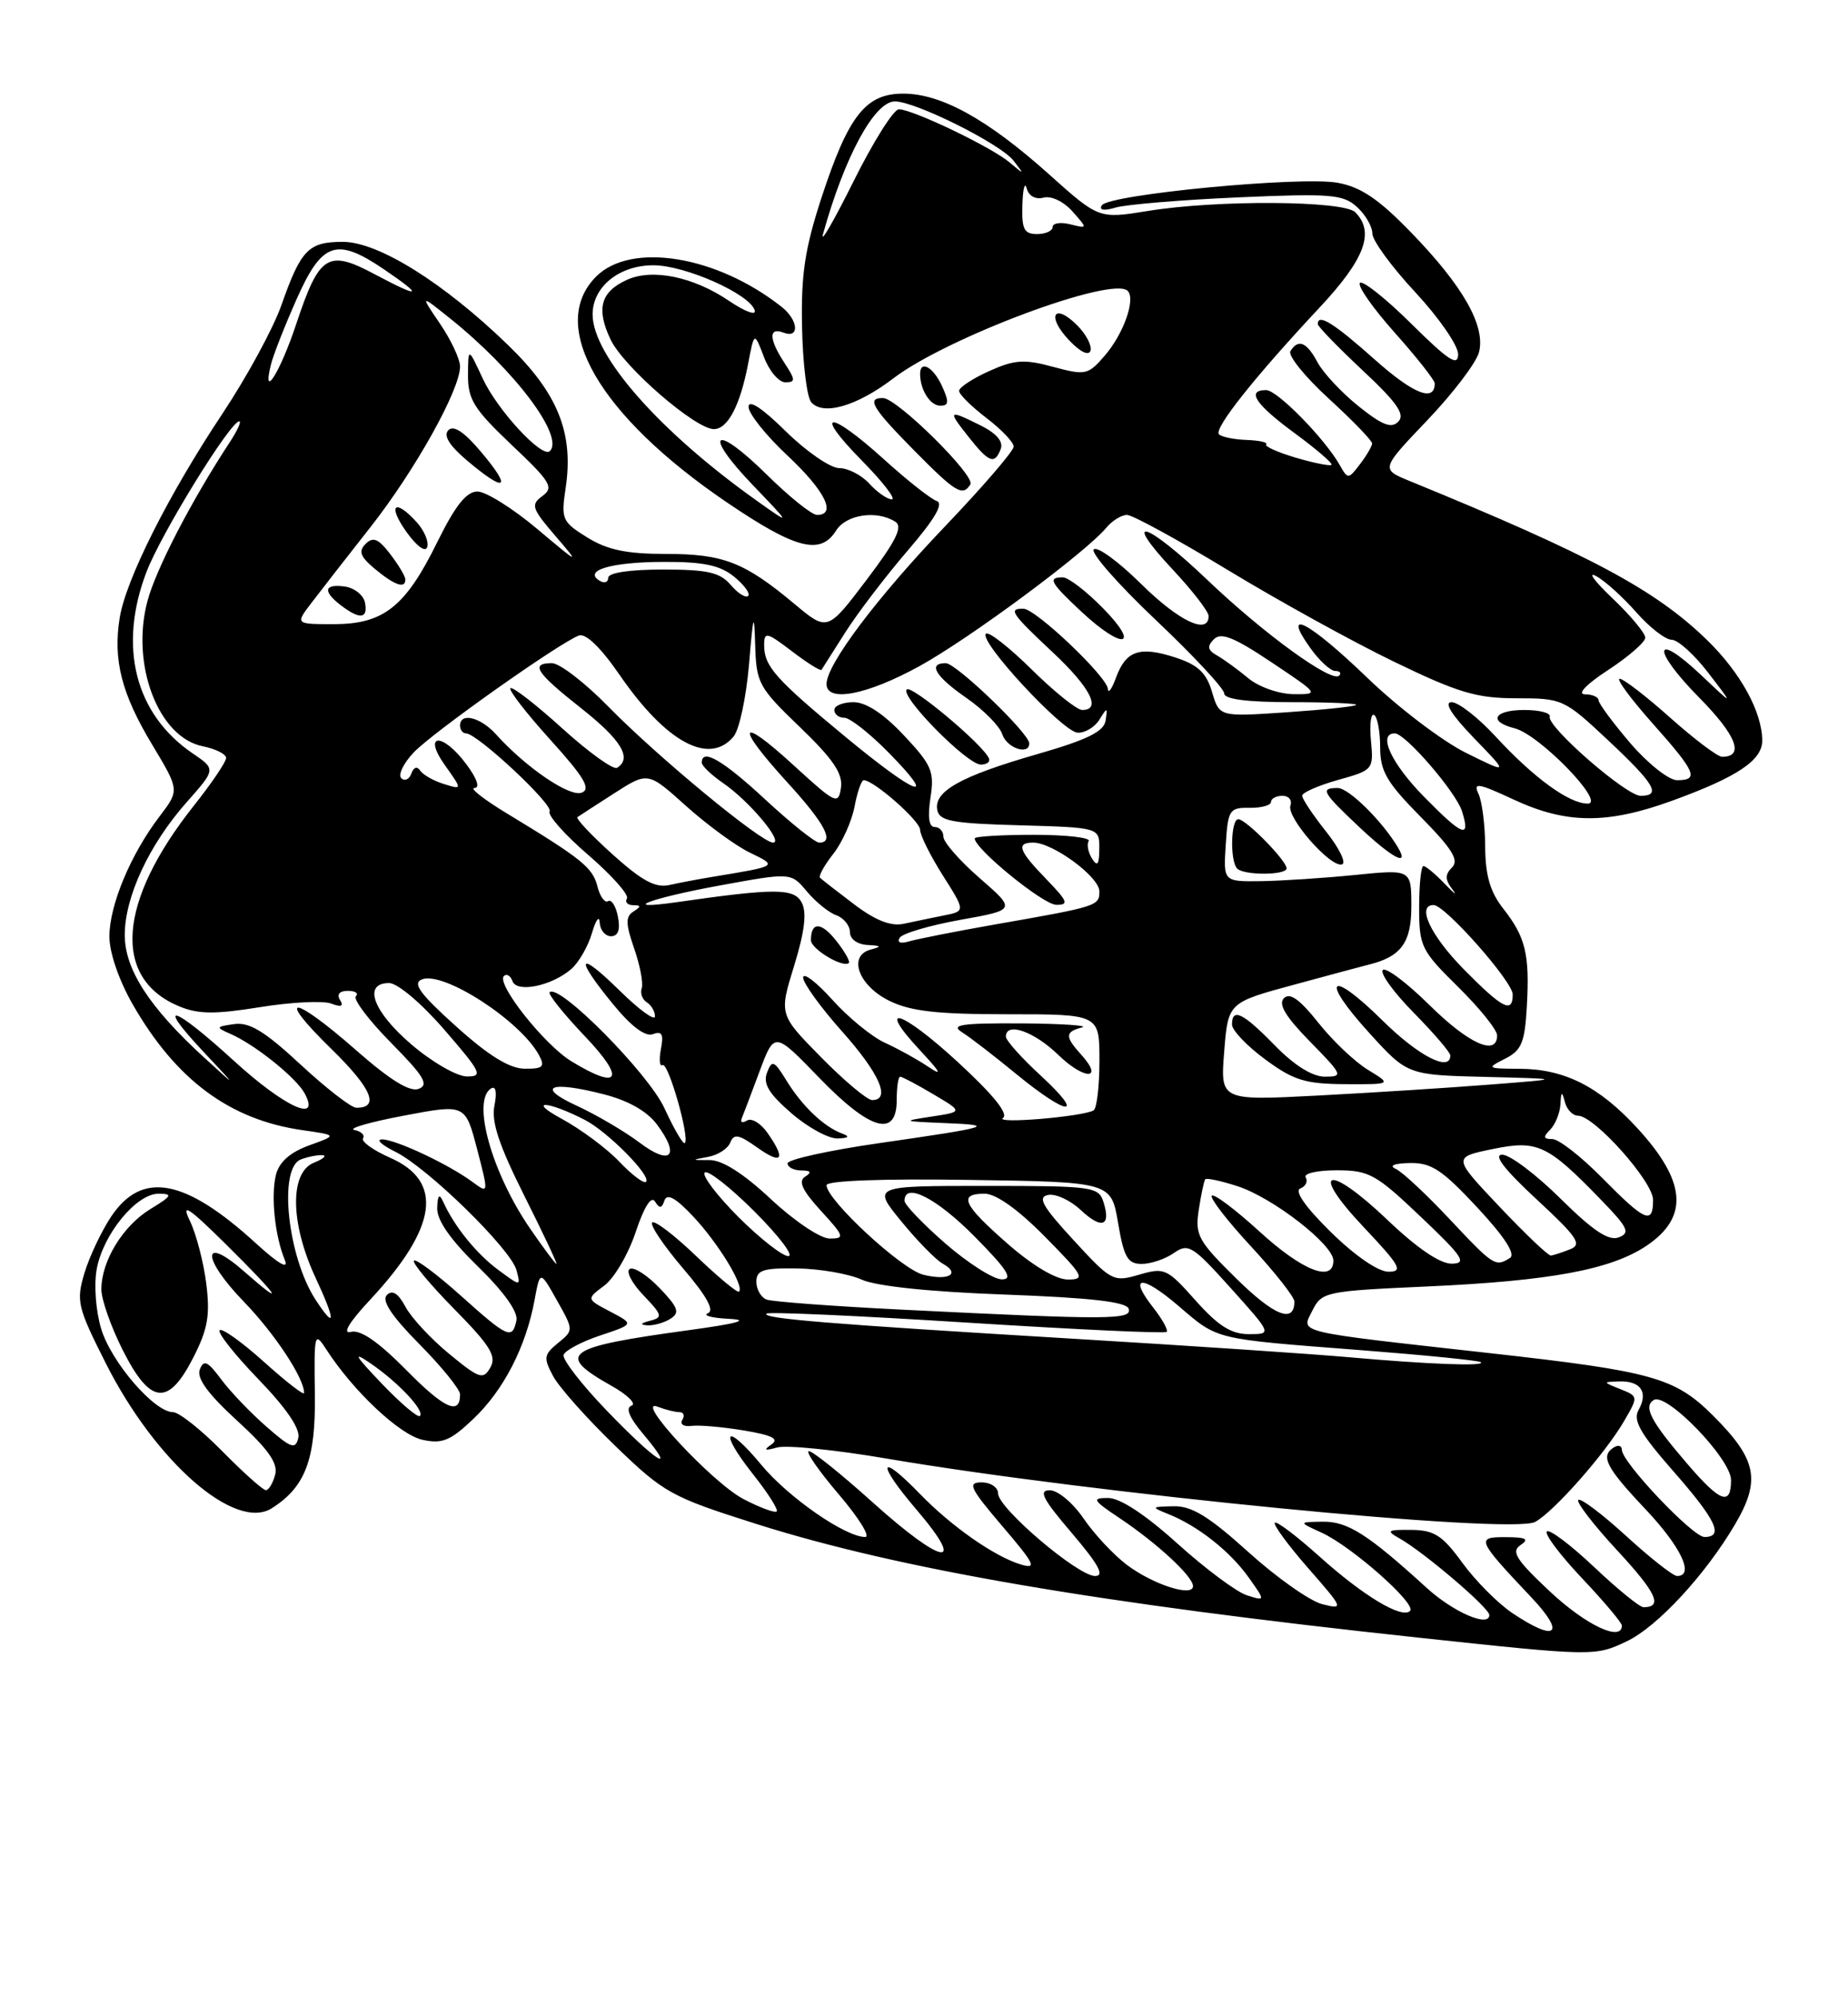 <?xml version="1.0" encoding="UTF-8" standalone="no"?>
<!DOCTYPE svg PUBLIC "-//W3C//DTD SVG 1.1//EN" "http://www.w3.org/Graphics/SVG/1.1/DTD/svg11.dtd" >
<svg xmlns="http://www.w3.org/2000/svg" xmlns:xlink="http://www.w3.org/1999/xlink" version="1.1" viewBox="0 0 237 256">
 <g >
 <path fill="currentColor"
d=" M 208.63 210.37 C 212.56 208.50 218.73 201.83 222.55 195.32 C 225.85 189.69 225.30 187.03 219.68 181.43 C 214.81 176.57 211.93 175.76 191.10 173.44 C 165.71 170.61 166.86 170.88 168.30 168.00 C 169.52 165.57 169.93 165.48 183.03 164.89 C 198.83 164.18 206.62 162.73 211.18 159.66 C 216.64 155.98 216.26 151.40 209.93 144.54 C 205.04 139.23 200.59 137.00 194.85 136.99 C 190.69 136.97 190.61 136.91 193.00 135.71 C 195.13 134.64 195.55 133.65 195.81 129.03 C 196.19 122.31 195.66 120.11 192.77 116.44 C 191.11 114.32 190.49 112.21 190.47 108.52 C 190.46 105.76 190.07 102.71 189.61 101.75 C 188.90 100.25 189.56 100.36 194.14 102.49 C 200.87 105.62 206.10 105.66 214.42 102.64 C 222.77 99.61 226.00 97.46 226.00 94.94 C 226.00 91.27 223.22 86.21 218.91 82.02 C 212.25 75.56 203.93 71.12 180.78 61.65 C 177.07 60.13 177.07 60.13 183.07 53.84 C 186.37 50.38 189.35 46.46 189.68 45.13 C 190.53 41.77 187.63 36.66 181.00 29.83 C 176.84 25.53 174.55 23.98 171.57 23.43 C 166.85 22.56 142.17 24.92 141.30 26.32 C 140.92 26.94 141.59 27.05 143.09 26.60 C 144.42 26.21 151.47 25.62 158.76 25.30 C 170.63 24.78 172.24 24.91 174.01 26.51 C 175.11 27.50 176.00 29.04 176.00 29.93 C 176.00 30.82 178.47 34.20 181.50 37.45 C 184.53 40.71 187.00 44.28 187.00 45.40 C 187.00 47.02 185.77 46.22 181.03 41.53 C 177.74 38.27 174.76 35.91 174.41 36.26 C 174.05 36.62 176.06 39.49 178.88 42.65 C 181.70 45.81 184.00 48.73 184.00 49.14 C 184.00 51.59 181.26 50.50 176.29 46.07 C 171.06 41.41 169.00 40.13 169.00 41.54 C 169.00 41.84 171.59 44.51 174.75 47.47 C 179.16 51.59 180.23 53.12 179.33 54.04 C 178.44 54.96 177.27 54.50 174.22 52.06 C 172.05 50.32 169.69 47.79 168.97 46.44 C 167.57 43.83 166.50 43.39 165.49 45.01 C 165.15 45.57 167.37 48.31 170.43 51.11 C 173.49 53.91 175.99 56.49 175.97 56.85 C 175.95 57.21 175.25 58.40 174.41 59.50 C 172.92 61.45 172.86 61.45 171.82 59.61 C 169.89 56.21 163.80 50.00 162.38 50.00 C 159.79 50.00 161.00 51.83 166.05 55.53 C 168.82 57.57 170.94 59.39 170.76 59.58 C 170.57 59.76 168.51 59.35 166.17 58.66 C 163.84 57.97 162.13 57.20 162.38 56.95 C 162.62 56.70 161.50 56.45 159.89 56.39 C 158.27 56.33 156.67 56.01 156.33 55.67 C 155.63 54.96 160.87 48.35 169.25 39.40 C 175.05 33.20 176.34 29.74 173.80 27.20 C 172.30 25.70 156.04 25.60 147.21 27.04 C 140.92 28.06 140.92 28.06 134.51 22.32 C 126.64 15.28 120.70 12.00 115.84 12.00 C 111.01 12.00 108.81 14.80 105.34 25.38 C 103.22 31.88 102.72 35.18 102.86 41.92 C 102.95 46.55 103.48 50.87 104.02 51.53 C 105.52 53.33 109.89 52.07 114.59 48.48 C 121.44 43.26 142.67 35.34 144.62 37.28 C 145.67 38.33 144.11 42.76 141.71 45.55 C 139.54 48.07 139.23 48.14 135.06 47.02 C 131.34 46.01 130.11 46.10 126.84 47.57 C 124.73 48.52 123.00 49.66 123.00 50.10 C 123.00 50.54 124.58 52.10 126.50 53.57 C 128.43 55.04 130.00 56.69 130.00 57.24 C 130.00 57.80 126.05 62.38 121.23 67.43 C 112.44 76.62 106.00 85.18 106.00 87.67 C 106.00 90.08 111.19 89.08 117.92 85.38 C 124.36 81.84 139.24 70.82 141.90 67.62 C 142.64 66.73 143.83 66.00 144.53 66.00 C 145.24 66.00 151.08 69.19 157.51 73.09 C 163.94 76.99 173.53 82.28 178.83 84.84 C 187.02 88.80 189.37 89.50 194.48 89.50 C 200.37 89.50 200.60 89.60 206.25 94.90 C 212.23 100.51 213.10 102.00 210.40 102.00 C 208.55 102.00 198.37 93.14 198.75 91.85 C 198.89 91.38 197.42 91.00 195.50 91.00 C 191.58 91.00 190.79 92.48 194.25 93.35 C 197.43 94.15 206.02 103.00 203.61 103.00 C 201.22 103.00 196.67 99.68 191.75 94.34 C 189.55 91.96 187.03 90.00 186.16 90.00 C 185.14 90.00 186.15 91.62 189.04 94.61 C 193.50 99.21 193.50 99.21 188.00 96.49 C 184.97 94.99 179.29 90.67 175.36 86.88 C 167.89 79.69 164.29 77.79 168.00 83.00 C 169.17 84.65 170.63 86.00 171.23 86.00 C 171.84 86.00 172.06 86.27 171.74 86.60 C 170.78 87.55 162.07 81.23 154.85 74.34 C 146.98 66.84 143.70 65.83 150.36 72.96 C 152.91 75.68 155.00 78.38 155.00 78.96 C 155.00 81.44 151.17 79.62 146.31 74.81 C 143.41 71.95 140.70 69.98 140.27 70.42 C 139.85 70.86 143.44 74.94 148.25 79.49 C 153.06 84.04 157.00 88.27 157.00 88.88 C 157.00 89.62 159.95 90.00 165.67 90.00 C 170.43 90.00 174.15 90.16 173.92 90.36 C 173.69 90.56 169.65 90.98 164.94 91.30 C 156.38 91.88 156.38 91.88 155.44 88.69 C 154.71 86.23 153.64 85.22 150.76 84.28 C 146.17 82.78 144.40 83.38 143.13 86.84 C 142.60 88.30 142.12 88.96 142.08 88.30 C 141.97 86.72 132.85 78.05 131.25 78.02 C 129.26 77.99 129.70 78.64 135.00 83.60 C 139.83 88.12 141.31 91.00 138.78 91.00 C 138.11 91.00 135.20 88.66 132.31 85.81 C 129.41 82.95 126.78 80.89 126.44 81.23 C 125.49 82.17 136.29 93.81 138.20 93.91 C 139.14 93.96 140.39 93.21 140.99 92.25 C 142.00 90.62 142.05 90.62 141.79 92.36 C 141.57 93.77 139.43 94.82 133.00 96.67 C 123.22 99.48 119.74 101.42 120.20 103.81 C 120.47 105.24 122.09 105.54 130.76 105.78 C 141.00 106.07 141.00 106.07 140.98 108.78 C 140.97 110.82 140.74 111.14 140.05 110.05 C 139.55 109.25 139.35 108.24 139.62 107.80 C 139.90 107.36 136.72 107.00 132.56 107.00 C 128.40 107.00 125.00 107.21 125.00 107.46 C 125.00 108.80 133.78 115.95 135.45 115.97 C 137.12 116.00 136.94 115.53 134.20 112.70 C 130.64 109.04 130.27 108.00 132.51 108.00 C 135.02 108.00 140.97 112.38 140.99 114.23 C 141.00 116.12 140.82 116.18 127.50 118.51 C 122.55 119.38 117.66 120.35 116.62 120.65 C 115.49 120.99 115.00 120.81 115.38 120.20 C 115.72 119.64 119.22 118.61 123.16 117.90 C 130.31 116.62 130.31 116.62 125.65 112.56 C 123.08 110.33 120.99 107.94 120.99 107.25 C 121.00 106.56 120.49 106.00 119.87 106.00 C 119.13 106.00 118.95 104.71 119.33 102.25 C 119.85 98.88 119.50 98.06 115.92 94.25 C 113.32 91.48 111.07 90.00 109.46 90.00 C 108.11 90.00 107.00 90.45 107.00 91.00 C 107.00 91.55 107.58 92.00 108.29 92.00 C 109.00 92.00 111.57 94.02 114.00 96.50 C 120.44 103.06 117.57 102.00 108.43 94.45 C 99.43 87.01 98.00 85.40 98.00 82.69 C 98.00 80.93 98.32 81.01 101.57 83.48 C 103.53 84.98 105.23 86.04 105.36 85.85 C 105.48 85.66 106.87 83.47 108.44 81.00 C 110.02 78.53 113.60 73.84 116.40 70.58 C 119.91 66.50 121.06 64.52 120.12 64.21 C 119.36 63.95 116.32 61.55 113.36 58.87 C 106.31 52.49 104.18 52.58 110.50 59.00 C 113.21 61.75 114.95 64.00 114.37 64.00 C 113.79 64.00 112.50 63.10 111.50 62.00 C 110.50 60.90 108.76 60.00 107.63 60.00 C 106.50 60.00 103.42 57.88 100.78 55.29 C 97.76 52.31 96.00 51.15 96.00 52.15 C 96.00 53.02 98.25 55.83 101.00 58.40 C 105.80 62.90 107.35 66.00 104.78 66.00 C 104.11 66.00 101.20 63.66 98.31 60.81 C 91.56 54.15 90.02 55.38 96.56 62.19 C 101.50 67.34 101.50 67.34 97.00 64.14 C 84.56 55.29 76.00 45.57 76.00 40.30 C 76.00 36.76 79.41 34.00 83.79 34.00 C 87.87 34.00 96.15 37.68 96.79 39.78 C 97.01 40.49 95.53 39.94 93.49 38.56 C 88.94 35.47 83.65 34.38 80.40 35.87 C 77.02 37.40 76.43 39.59 78.31 43.53 C 79.99 47.04 89.18 55.00 91.55 55.00 C 93.33 55.00 94.91 51.99 95.93 46.70 C 96.73 42.50 96.73 42.50 97.97 45.75 C 98.64 47.54 99.88 49.00 100.71 49.00 C 102.04 49.00 102.03 48.70 100.62 46.54 C 98.59 43.45 98.55 41.89 100.50 42.64 C 102.58 43.43 102.39 41.03 100.25 39.34 C 91.95 32.77 80.93 30.97 76.45 35.45 C 70.16 41.75 76.84 53.28 93.26 64.42 C 102.05 70.38 105.23 71.20 107.23 68.00 C 108.52 65.94 112.43 65.35 114.82 66.87 C 115.82 67.50 114.94 69.30 111.13 74.33 C 106.12 80.94 106.12 80.94 101.89 77.41 C 95.47 72.05 92.78 71.00 85.42 71.00 C 80.37 71.00 77.90 70.49 75.32 68.89 C 72.09 66.89 71.94 66.56 72.54 62.57 C 73.60 55.51 71.55 50.41 65.17 44.24 C 56.90 36.23 48.51 31.00 43.97 31.00 C 39.56 31.00 38.60 31.98 36.09 39.11 C 35.05 42.07 31.65 48.33 28.54 53.00 C 21.61 63.41 16.15 74.26 15.35 79.19 C 14.48 84.60 15.59 88.94 19.53 95.47 C 23.02 101.28 23.02 101.28 20.47 104.63 C 16.76 109.49 14.05 115.98 14.03 120.00 C 14.02 122.08 15.24 125.62 17.01 128.72 C 22.57 138.41 29.45 143.51 38.75 144.85 C 43.28 145.50 43.28 145.50 39.64 146.81 C 37.20 147.70 35.81 148.93 35.39 150.57 C 34.72 153.27 35.25 158.43 36.53 161.50 C 37.06 162.78 35.71 162.00 32.79 159.33 C 23.71 151.05 18.22 150.03 14.27 155.91 C 13.02 157.78 11.47 161.05 10.83 163.17 C 9.75 166.78 9.93 167.53 13.58 174.76 C 19.97 187.40 30.16 196.28 34.85 193.32 C 39.16 190.60 40.50 187.06 40.38 178.67 C 40.27 170.82 40.33 170.61 41.88 173.01 C 45.35 178.36 51.26 183.90 54.17 184.54 C 56.71 185.10 57.76 184.67 60.72 181.85 C 64.59 178.18 67.45 172.62 68.55 166.66 C 69.26 162.82 69.26 162.82 71.42 166.66 C 73.58 170.50 73.58 170.50 71.56 172.14 C 69.74 173.63 69.68 174.04 70.94 176.39 C 71.71 177.82 75.30 181.85 78.92 185.34 C 85.18 191.38 86.06 191.86 97.00 195.33 C 115.37 201.14 140.73 205.49 182.00 209.91 C 204.34 212.30 204.55 212.31 208.63 210.37 Z  M 126.83 97.21 C 126.09 95.45 116.91 87.76 116.29 88.37 C 115.41 89.26 124.03 98.00 125.79 98.00 C 126.55 98.00 127.02 97.65 126.83 97.21 Z  M 132.00 95.28 C 132.00 94.01 122.62 85.00 121.29 85.00 C 118.94 85.00 119.95 86.69 123.97 89.48 C 126.15 90.99 128.21 93.08 128.54 94.11 C 129.10 95.88 132.00 96.86 132.00 95.28 Z  M 141.50 78.00 C 139.35 75.80 137.01 74.00 136.30 74.00 C 134.31 74.00 134.69 74.68 138.75 78.46 C 144.00 83.34 146.33 82.95 141.50 78.00 Z  M 124.45 62.08 C 125.12 60.99 115.06 51.05 113.25 51.02 C 111.08 50.98 111.85 52.29 117.22 57.72 C 122.56 63.13 123.46 63.68 124.45 62.08 Z  M 128.34 57.55 C 128.70 56.61 127.80 55.55 125.80 54.55 C 121.60 52.46 121.49 52.55 124.17 55.94 C 126.83 59.31 127.56 59.59 128.34 57.55 Z  M 120.82 49.50 C 119.70 47.05 118.00 46.10 118.00 47.92 C 118.00 49.96 119.29 52.00 120.59 52.00 C 121.69 52.00 121.73 51.51 120.82 49.50 Z  M 138.15 41.70 C 135.18 38.73 134.16 40.48 137.06 43.56 C 138.49 45.09 139.62 45.65 139.85 44.96 C 140.06 44.32 139.30 42.85 138.15 41.70 Z  M 193.92 206.73 C 192.07 205.48 189.19 202.58 187.53 200.29 C 184.98 196.79 183.94 196.12 181.00 196.09 C 177.89 196.06 177.72 196.19 179.50 197.19 C 182.62 198.95 191.00 206.09 191.00 207.00 C 191.00 208.63 186.41 206.65 183.00 203.55 C 175.45 196.67 172.84 195.00 169.67 195.04 C 166.50 195.08 166.50 195.08 169.50 196.45 C 173.36 198.21 181.70 205.59 180.84 206.47 C 179.80 207.54 174.83 204.55 169.15 199.44 C 166.27 196.86 163.73 194.94 163.49 195.17 C 163.26 195.41 165.17 198.02 167.75 200.97 C 172.32 206.19 172.37 206.31 169.57 205.61 C 167.99 205.21 163.73 202.21 160.11 198.94 C 155.04 194.36 152.84 193.01 150.51 193.06 C 147.61 193.12 147.59 193.16 149.85 194.07 C 153.61 195.57 157.74 198.83 160.11 202.15 C 162.30 205.23 162.30 205.23 159.90 204.47 C 158.58 204.05 154.58 201.07 151.01 197.85 C 146.90 194.14 143.65 192.00 142.12 192.00 C 139.97 192.00 140.12 192.27 143.61 194.60 C 148.41 197.81 153.00 202.06 153.00 203.30 C 153.00 204.76 147.79 203.07 144.45 200.52 C 142.77 199.24 140.29 196.58 138.95 194.61 C 137.60 192.63 135.66 191.01 134.63 191.01 C 133.14 191.00 133.73 192.14 137.46 196.50 C 140.91 200.55 141.70 202.00 140.44 202.00 C 138.23 202.00 128.00 193.30 128.00 191.42 C 128.00 190.64 127.05 190.00 125.88 190.00 C 124.03 190.00 124.39 190.74 128.56 195.63 C 132.69 200.46 133.03 201.15 130.94 200.53 C 127.56 199.52 122.04 195.66 118.00 191.50 C 112.67 186.00 112.34 187.41 117.54 193.50 C 124.13 201.21 120.89 200.64 111.85 192.50 C 107.88 188.93 104.23 186.00 103.74 186.00 C 103.25 186.00 104.96 188.47 107.54 191.50 C 110.13 194.53 111.67 197.00 110.96 197.00 C 108.42 197.00 101.11 191.94 97.66 187.78 C 93.05 182.22 92.07 183.26 96.56 188.94 C 98.47 191.34 99.84 193.50 99.61 193.72 C 99.38 193.95 97.46 193.24 95.35 192.14 C 91.35 190.06 81.15 179.07 84.36 180.31 C 85.35 180.69 86.60 181.00 87.14 181.00 C 87.68 181.00 87.84 181.45 87.50 182.00 C 87.16 182.55 87.70 182.89 88.69 182.76 C 89.69 182.63 92.71 182.90 95.42 183.35 C 99.07 183.96 99.97 184.43 98.92 185.15 C 97.87 185.88 98.06 185.97 99.66 185.53 C 100.85 185.19 107.15 185.83 113.66 186.94 C 140.05 191.44 193.83 196.70 196.87 195.07 C 199.26 193.79 205.89 186.28 208.31 182.10 C 210.11 179.00 210.11 178.97 207.81 178.05 C 205.52 177.13 205.52 177.13 207.69 177.06 C 210.42 176.98 211.41 178.45 210.15 180.70 C 209.39 182.05 210.32 183.69 214.60 188.57 C 220.09 194.82 221.12 197.00 218.59 197.00 C 217.09 197.00 208.00 187.42 208.00 185.83 C 208.00 185.31 207.55 185.16 207.00 185.50 C 205.20 186.61 205.93 188.04 211.00 193.41 C 215.58 198.25 217.36 202.00 215.08 202.00 C 214.57 202.00 211.63 199.69 208.55 196.87 C 205.46 194.05 202.70 191.97 202.41 192.25 C 202.13 192.54 204.38 195.46 207.42 198.74 C 212.45 204.17 213.29 206.00 210.77 206.00 C 210.28 206.00 207.43 203.68 204.43 200.84 C 201.43 198.01 198.71 195.96 198.38 196.29 C 198.05 196.62 200.08 199.32 202.89 202.29 C 205.70 205.26 208.00 207.99 208.00 208.35 C 208.00 210.48 203.40 208.31 198.82 204.03 C 194.44 199.93 193.76 198.87 195.00 198.04 C 196.16 197.26 195.72 197.03 193.13 197.02 C 189.25 197.00 189.38 197.32 196.40 204.75 C 200.88 209.49 199.57 210.53 193.92 206.73 Z  M 216.50 187.75 C 211.71 182.19 210.71 180.30 212.09 179.44 C 213.73 178.43 222.00 186.99 222.00 189.71 C 222.00 193.04 220.63 192.55 216.50 187.75 Z  M 28.50 186.00 C 25.79 183.25 22.95 181.00 22.19 181.00 C 19.79 181.00 14.25 174.57 12.97 170.30 C 12.28 167.98 12.03 164.64 12.41 162.63 C 13.25 158.15 17.49 153.00 20.34 153.00 C 22.20 153.01 22.06 153.28 19.30 154.96 C 15.75 157.12 13.00 161.63 13.00 165.27 C 13.00 166.57 14.24 170.08 15.75 173.07 C 19.28 180.05 21.59 180.28 24.79 174.00 C 26.66 170.34 26.96 168.57 26.45 164.50 C 26.10 161.75 25.16 158.15 24.36 156.50 C 23.20 154.10 24.11 154.68 28.96 159.47 C 35.75 166.18 36.87 167.85 31.30 162.96 C 25.84 158.17 25.83 161.22 31.28 166.85 C 35.23 170.93 39.00 176.63 39.00 178.54 C 39.00 178.90 36.69 177.11 33.86 174.56 C 31.03 172.02 28.47 170.19 28.17 170.50 C 27.86 170.80 30.10 173.63 33.14 176.78 C 36.71 180.47 38.52 183.13 38.26 184.28 C 37.90 185.83 37.35 185.64 34.17 182.86 C 32.15 181.10 29.54 178.37 28.37 176.80 C 26.62 174.45 26.13 174.23 25.62 175.54 C 25.20 176.65 26.68 178.68 30.41 182.09 C 34.41 185.75 35.67 187.54 35.29 189.01 C 35.00 190.11 34.46 191.00 34.10 191.00 C 33.73 191.00 31.21 188.75 28.50 186.00 Z  M 77.86 180.85 C 74.60 177.47 72.09 174.23 72.28 173.66 C 72.47 173.09 74.58 171.97 76.98 171.17 C 81.33 169.72 81.33 169.72 78.26 168.11 C 75.19 166.50 75.19 166.50 77.51 164.77 C 78.78 163.82 80.59 160.73 81.53 157.90 C 82.60 154.69 83.52 153.23 84.00 154.00 C 84.58 154.94 84.87 154.91 85.22 153.86 C 85.55 152.92 86.68 153.55 88.91 155.93 C 92.11 159.33 95.48 164.85 94.78 165.55 C 94.58 165.75 92.12 163.71 89.31 161.02 C 86.51 158.33 83.95 156.38 83.64 156.69 C 83.33 157.01 85.10 159.64 87.57 162.54 C 90.62 166.10 91.66 167.98 90.79 168.32 C 90.08 168.61 91.30 168.93 93.50 169.04 C 96.25 169.18 94.63 169.63 88.34 170.49 C 72.38 172.67 71.17 173.54 78.43 177.63 C 80.51 178.80 81.66 179.95 80.99 180.17 C 80.19 180.44 80.70 181.68 82.48 183.79 C 87.03 189.21 84.12 187.35 77.86 180.85 Z  M 85.98 169.03 C 87.22 168.25 86.99 167.60 84.58 165.08 C 82.99 163.43 81.28 162.33 80.76 162.65 C 80.25 162.96 81.04 164.48 82.52 166.02 C 84.95 168.56 85.03 168.86 83.35 169.29 C 82.15 169.60 82.03 169.80 83.00 169.87 C 83.83 169.92 85.17 169.55 85.98 169.03 Z  M 48.94 177.32 C 45.50 173.72 45.17 173.14 47.50 174.73 C 51.08 177.18 54.51 180.83 53.85 181.49 C 53.59 181.75 51.38 179.87 48.94 177.32 Z  M 52.07 175.57 C 48.50 171.96 46.22 170.39 45.00 170.71 C 43.85 171.01 44.77 169.48 47.50 166.56 C 56.10 157.32 56.92 151.43 50.05 148.40 C 47.87 147.44 46.30 146.32 46.56 145.90 C 46.82 145.49 46.31 145.00 45.44 144.83 C 44.57 144.65 47.42 143.82 51.77 143.00 C 59.67 141.50 59.67 141.50 61.18 147.26 C 62.68 153.03 62.68 153.03 60.59 151.49 C 57.55 149.24 50.74 146.04 49.00 146.04 C 48.17 146.05 48.94 146.75 50.69 147.62 C 54.85 149.67 65.53 160.11 66.24 162.81 C 66.79 164.90 66.79 164.90 63.88 162.75 C 61.09 160.69 58.26 157.19 56.82 154.00 C 56.34 152.94 56.12 153.18 56.07 154.84 C 56.02 156.40 57.76 158.89 61.30 162.34 C 64.63 165.58 66.46 168.15 66.23 169.25 C 65.70 171.74 65.14 171.49 59.03 166.01 C 56.02 163.32 53.34 161.32 53.09 161.58 C 52.83 161.84 55.15 164.63 58.25 167.78 C 62.87 172.47 63.71 173.82 62.89 175.27 C 61.97 176.88 61.50 176.73 57.63 173.55 C 55.29 171.63 52.76 168.92 52.01 167.51 C 51.07 165.76 50.32 165.28 49.61 165.99 C 48.91 166.69 50.22 168.68 53.79 172.29 C 56.66 175.19 59.00 178.08 59.00 178.72 C 59.00 181.47 57.00 180.57 52.07 175.57 Z  M 173.00 173.96 C 168.32 173.54 152.35 172.47 137.50 171.58 C 106.26 169.70 97.66 169.00 98.30 168.37 C 98.55 168.12 110.10 168.64 123.98 169.52 C 137.86 170.40 149.40 170.94 149.62 170.71 C 149.84 170.49 149.07 169.09 147.90 167.60 C 144.63 163.44 146.42 163.34 151.18 167.42 C 156.25 171.76 155.55 171.59 174.50 173.05 C 182.75 173.69 189.69 174.38 189.92 174.60 C 190.49 175.14 183.24 174.87 173.00 173.96 Z  M 153.33 166.69 C 149.68 162.58 149.34 162.43 146.09 163.38 C 142.78 164.35 142.52 164.22 137.67 158.94 C 133.67 154.60 133.02 153.43 134.42 153.16 C 135.39 152.97 137.26 153.84 138.59 155.08 C 141.28 157.61 142.51 157.19 141.52 154.08 C 140.90 152.10 140.16 152.00 126.37 152.00 C 111.87 152.00 111.87 152.00 115.58 156.53 C 117.62 159.03 120.01 161.47 120.89 161.96 C 123.26 163.28 121.65 164.20 118.39 163.38 C 115.60 162.68 106.00 153.79 106.00 151.91 C 106.00 151.33 113.12 151.06 124.25 151.23 C 142.50 151.50 142.50 151.50 143.39 156.75 C 144.14 161.17 144.62 162.00 146.42 162.00 C 147.59 162.00 149.45 161.37 150.55 160.60 C 152.39 159.31 152.95 159.66 157.84 165.10 C 163.14 171.00 163.14 171.00 160.16 171.00 C 157.90 171.00 156.24 169.95 153.33 166.69 Z  M 40.49 166.62 C 36.88 161.11 35.67 149.72 38.58 148.61 C 39.45 148.27 40.69 148.03 41.33 148.06 C 41.97 148.10 41.49 148.53 40.25 149.03 C 37.13 150.29 37.22 156.79 40.46 163.75 C 43.06 169.32 43.07 170.56 40.49 166.62 Z  M 116.06 167.88 C 107.02 167.44 99.03 166.84 98.31 166.57 C 97.59 166.29 97.00 165.26 97.00 164.28 C 97.01 162.79 97.86 162.51 102.25 162.58 C 105.14 162.62 108.85 163.27 110.50 164.01 C 112.38 164.86 119.27 165.58 128.92 165.93 C 139.95 166.34 144.46 166.86 144.75 167.75 C 145.22 169.17 142.23 169.18 116.06 167.88 Z  M 158.56 163.88 C 153.63 159.03 153.24 158.31 153.74 155.05 C 154.04 153.10 154.41 151.34 154.57 151.15 C 154.73 150.96 156.58 151.35 158.68 152.03 C 163.20 153.48 171.00 159.52 171.00 161.57 C 171.00 164.44 167.03 162.88 161.55 157.87 C 158.46 155.05 155.70 152.97 155.41 153.25 C 155.13 153.54 157.39 156.47 160.45 159.77 C 163.50 163.07 166.00 166.24 166.00 166.82 C 166.00 169.68 163.43 168.67 158.56 163.88 Z  M 121.25 159.39 C 118.36 156.87 116.00 154.41 116.00 153.91 C 116.00 151.46 120.12 153.56 125.00 158.50 C 129.21 162.76 129.99 163.99 128.47 163.98 C 127.38 163.96 124.14 161.90 121.25 159.39 Z  M 129.23 159.42 C 123.48 154.39 122.84 153.00 126.28 153.00 C 127.73 153.00 130.57 155.02 134.00 158.50 C 139.00 163.56 139.24 164.00 136.95 164.00 C 135.43 164.00 132.44 162.23 129.23 159.42 Z  M 170.68 157.92 C 167.42 154.72 165.97 152.65 166.76 152.33 C 167.45 152.06 167.76 151.42 167.45 150.91 C 167.14 150.41 168.92 150.00 171.41 150.00 C 175.58 150.00 176.45 150.48 182.22 155.97 C 187.64 161.11 188.18 161.94 186.18 161.97 C 184.69 161.99 181.73 159.98 177.98 156.40 C 170.25 149.03 167.78 149.77 174.92 157.32 C 179.57 162.24 179.99 163.00 178.07 163.00 C 176.75 163.00 173.76 160.95 170.68 157.92 Z  M 68.01 157.51 C 63.05 150.30 60.47 141.06 62.98 139.51 C 63.59 139.14 63.75 139.99 63.41 141.71 C 62.99 143.78 64.00 146.80 67.24 153.26 C 69.65 158.06 71.51 162.00 71.36 162.00 C 71.22 162.00 69.71 159.98 68.01 157.51 Z  M 185.90 156.25 C 182.93 153.09 179.83 150.19 179.00 149.82 C 178.09 149.41 178.78 149.11 180.79 149.07 C 183.56 149.01 184.95 149.93 189.44 154.75 C 192.96 158.53 194.40 160.75 193.65 161.23 C 191.79 162.42 191.54 162.26 185.90 156.25 Z  M 94.70 155.99 C 91.95 153.23 90.00 150.67 90.38 150.29 C 90.76 149.91 93.64 152.16 96.78 155.30 C 99.91 158.43 101.86 161.00 101.10 161.00 C 100.34 161.00 97.46 158.74 94.70 155.99 Z  M 192.31 154.67 C 186.31 148.33 186.31 148.33 191.41 147.28 C 197.20 146.09 198.45 146.68 205.42 153.88 C 208.80 157.37 209.10 158.03 207.59 158.60 C 206.31 159.09 204.30 157.75 200.14 153.64 C 197.01 150.54 193.64 148.00 192.66 148.00 C 191.47 148.00 192.92 149.88 197.04 153.70 C 202.32 158.59 202.94 159.51 201.35 160.13 C 200.33 160.53 199.23 160.89 198.90 160.93 C 198.57 160.97 195.60 158.15 192.31 154.67 Z  M 98.88 153.71 C 95.36 150.42 92.64 148.68 91.00 148.69 C 88.64 148.70 88.63 148.68 90.81 148.28 C 92.08 148.05 93.36 147.22 93.66 146.43 C 94.11 145.28 94.75 145.40 97.10 147.07 C 100.31 149.36 100.83 148.63 98.43 145.21 C 97.57 143.97 96.39 143.26 95.80 143.62 C 95.22 143.98 94.91 143.87 95.12 143.36 C 95.33 142.86 96.36 140.14 97.41 137.32 C 99.32 132.21 99.32 132.21 105.02 138.10 C 111.58 144.89 115.00 145.88 115.00 141.00 C 115.00 139.35 115.20 138.00 115.44 138.00 C 115.69 138.00 117.60 139.01 119.69 140.25 C 123.50 142.50 123.50 142.50 119.50 143.11 C 115.64 143.70 115.69 143.72 121.00 143.94 C 127.91 144.21 127.20 144.44 112.75 146.52 C 106.29 147.45 101.00 148.62 101.00 149.11 C 101.00 149.60 101.79 150.01 102.75 150.02 C 104.00 150.03 104.14 150.26 103.25 150.82 C 102.34 151.40 102.89 152.58 105.27 155.18 C 108.29 158.47 108.38 158.75 106.40 158.75 C 105.22 158.75 101.88 156.51 98.88 153.71 Z  M 108.00 145.29 C 105.68 144.44 102.89 141.79 100.90 138.56 C 99.27 135.91 99.01 135.80 98.37 137.48 C 97.83 138.90 98.59 140.17 101.49 142.68 C 103.60 144.51 106.27 145.96 107.42 145.92 C 108.86 145.87 109.04 145.67 108.00 145.29 Z  M 205.50 151.00 C 202.79 148.25 199.91 146.00 199.09 146.00 C 197.93 146.00 197.87 145.73 198.80 144.80 C 199.46 144.14 200.05 142.68 200.12 141.55 C 200.21 139.86 200.31 139.81 200.69 141.25 C 200.94 142.21 201.69 143.00 202.37 143.00 C 204.46 143.00 212.00 151.44 212.00 153.79 C 212.00 157.01 210.99 156.57 205.50 151.00 Z  M 79.43 148.90 C 77.82 147.20 74.47 144.72 72.00 143.38 C 67.52 140.95 70.24 141.09 75.00 143.54 C 77.93 145.04 83.58 150.75 82.85 151.48 C 82.58 151.75 81.04 150.59 79.43 148.90 Z  M 81.99 146.43 C 80.07 144.99 76.47 142.88 74.00 141.74 C 68.65 139.29 70.49 138.48 77.40 140.25 C 80.59 141.06 82.99 142.43 84.27 144.15 C 87.28 148.20 86.01 149.47 81.99 146.43 Z  M 85.21 142.04 C 83.17 137.59 71.68 125.99 70.49 127.18 C 70.25 127.42 72.28 129.95 75.00 132.81 C 80.27 138.33 79.48 139.81 73.28 136.03 C 69.79 133.90 63.58 126.05 64.63 125.09 C 64.98 124.77 65.47 125.06 65.72 125.75 C 66.27 127.30 70.76 126.37 73.27 124.20 C 74.24 123.35 75.43 121.28 75.92 119.58 C 76.42 117.89 76.86 117.29 76.91 118.25 C 76.96 119.21 77.61 120.00 78.36 120.00 C 79.27 120.00 79.57 119.18 79.25 117.51 C 78.99 116.14 78.42 115.24 77.99 115.50 C 77.56 115.77 76.95 114.92 76.62 113.62 C 76.01 111.20 74.65 110.10 65.06 104.29 C 62.07 102.48 60.17 101.00 60.84 101.00 C 61.58 101.00 61.19 99.82 59.84 98.00 C 56.76 93.83 54.11 93.94 57.08 98.11 C 59.30 101.23 59.30 101.23 56.90 100.48 C 55.58 100.07 54.22 99.29 53.87 98.75 C 53.50 98.18 53.04 98.34 52.76 99.14 C 52.49 99.89 51.91 100.16 51.47 99.75 C 51.02 99.33 51.73 97.86 53.03 96.47 C 55.40 93.94 71.62 82.47 74.23 81.46 C 75.11 81.13 77.03 82.97 79.46 86.50 C 85.42 95.16 90.97 98.15 94.08 94.40 C 94.82 93.52 95.70 89.35 96.06 85.15 C 96.60 78.69 96.72 78.30 96.85 82.67 C 96.99 87.56 97.30 88.12 102.60 93.21 C 106.85 97.30 108.11 99.15 107.85 100.96 C 107.52 103.20 107.19 103.04 101.75 98.06 C 94.67 91.58 94.23 92.90 101.00 100.31 C 105.79 105.55 107.08 108.00 105.06 108.00 C 104.54 108.00 101.44 105.53 98.17 102.50 C 92.70 97.43 90.00 95.86 90.00 97.75 C 90.00 98.16 91.24 99.34 92.75 100.38 C 96.07 102.65 100.56 108.00 99.14 108.00 C 97.64 108.00 84.34 97.02 78.03 90.58 C 75.03 87.51 71.77 85.00 70.78 85.00 C 67.95 85.00 68.73 86.20 74.56 90.80 C 79.69 94.85 81.10 97.20 79.14 98.41 C 78.67 98.71 75.50 96.43 72.10 93.35 C 68.70 90.27 65.71 87.96 65.46 88.21 C 65.21 88.46 67.52 91.44 70.59 94.83 C 74.94 99.64 75.82 101.13 74.60 101.60 C 73.05 102.19 67.46 98.39 63.60 94.11 C 61.61 91.91 59.00 91.28 59.00 93.00 C 59.00 93.55 59.35 94.00 59.77 94.00 C 61.20 94.00 71.02 103.16 70.49 104.01 C 70.20 104.48 72.43 106.99 75.45 109.59 C 78.46 112.19 80.69 114.69 80.40 115.16 C 80.12 115.62 80.47 116.01 81.19 116.02 C 82.24 116.03 82.24 116.19 81.23 116.84 C 80.21 117.48 80.23 118.41 81.33 121.57 C 82.08 123.73 82.52 126.02 82.30 126.66 C 82.08 127.30 82.37 128.11 82.95 128.47 C 83.53 128.83 84.00 129.64 84.00 130.27 C 84.00 130.90 81.97 129.43 79.50 127.00 C 74.09 121.69 73.61 122.60 78.62 128.71 C 80.96 131.57 82.76 132.92 83.74 132.55 C 84.89 132.11 85.13 132.55 84.76 134.46 C 84.50 135.82 84.59 136.75 84.97 136.52 C 85.69 136.07 88.49 145.85 87.83 146.51 C 87.61 146.72 86.44 144.71 85.21 142.04 Z  M 128.63 143.29 C 129.37 142.77 127.37 140.30 122.84 136.13 C 115.55 129.42 112.20 128.42 118.07 134.71 C 120.68 137.51 120.90 137.98 119.00 136.70 C 117.62 135.77 115.15 134.41 113.50 133.66 C 111.85 132.92 108.81 130.44 106.75 128.15 C 104.69 125.86 103.00 124.58 103.00 125.30 C 103.00 126.01 105.25 129.13 108.00 132.21 C 112.80 137.59 114.29 141.00 111.85 141.00 C 111.22 141.00 108.27 138.53 105.31 135.52 C 99.91 130.04 99.91 130.04 101.85 123.77 C 103.20 119.38 103.49 116.96 102.82 115.69 C 101.84 113.83 99.43 113.82 86.75 115.64 C 79.25 116.71 83.24 115.16 92.22 113.51 C 101.44 111.82 101.44 111.82 103.47 114.25 C 104.59 115.59 106.29 116.97 107.25 117.31 C 108.21 117.66 109.00 118.63 109.00 119.47 C 109.00 120.36 109.95 121.05 111.25 121.12 C 113.03 121.21 113.12 121.33 111.69 121.70 C 108.71 122.47 110.05 126.28 114.00 128.25 C 116.74 129.61 120.07 130.00 129.25 130.00 C 141.00 130.00 141.00 130.00 141.00 135.94 C 141.00 139.21 140.66 142.08 140.25 142.32 C 138.84 143.13 127.50 144.09 128.63 143.29 Z  M 133.48 137.87 C 131.01 135.60 129.00 133.35 129.00 132.87 C 129.00 130.94 132.59 132.18 135.69 135.18 C 139.07 138.46 141.63 138.45 138.66 135.18 C 136.56 132.86 136.57 132.26 138.75 131.69 C 139.71 131.44 136.22 131.21 131.00 131.17 C 123.28 131.13 121.85 131.34 123.38 132.31 C 124.42 132.96 127.57 135.39 130.38 137.70 C 136.99 143.12 139.31 143.25 133.48 137.87 Z  M 107.25 120.59 C 105.32 118.14 104.00 118.11 104.00 120.51 C 104.00 121.64 108.11 124.10 108.86 123.43 C 109.06 123.25 108.34 121.97 107.25 120.59 Z  M 30.00 135.97 C 22.21 128.85 19.81 128.11 26.04 134.75 C 30.50 139.50 30.50 139.50 26.13 135.50 C 19.15 129.11 16.00 124.25 16.00 119.84 C 16.00 114.95 19.14 108.23 23.95 102.81 C 27.69 98.59 27.69 98.59 24.69 96.55 C 17.32 91.53 15.13 82.90 18.78 73.32 C 20.65 68.41 29.54 54.00 30.69 54.00 C 30.99 54.00 30.42 55.24 29.42 56.75 C 24.56 64.16 20.00 72.95 18.91 77.04 C 16.74 85.16 20.30 94.51 26.00 95.65 C 27.65 95.98 29.00 96.66 29.00 97.15 C 29.00 97.65 27.13 100.41 24.85 103.28 C 15.08 115.59 14.36 125.42 22.99 128.99 C 25.42 130.00 27.57 130.02 33.34 129.09 C 37.34 128.44 41.45 128.24 42.47 128.63 C 43.76 129.12 44.11 128.98 43.61 128.17 C 43.16 127.45 43.54 127.00 44.61 127.00 C 45.56 127.00 46.02 127.31 45.64 127.69 C 45.26 128.07 47.29 130.76 50.15 133.66 C 54.38 137.93 55.04 139.05 53.70 139.56 C 52.56 140.00 50.03 138.44 45.66 134.60 C 37.46 127.40 35.19 127.32 42.53 134.48 C 47.68 139.51 48.74 142.02 45.69 141.98 C 45.04 141.98 41.82 139.48 38.54 136.44 C 33.95 132.18 31.99 130.99 30.04 131.26 C 27.68 131.59 27.64 131.68 29.50 132.49 C 32.65 133.85 38.00 138.13 39.08 140.16 C 41.16 144.04 36.46 141.87 30.00 135.97 Z  M 157.00 134.78 C 157.50 128.50 157.50 128.50 166.00 126.20 C 170.68 124.93 174.95 123.78 175.50 123.65 C 179.68 122.63 181.00 120.83 181.00 116.18 C 181.00 111.42 181.00 111.42 173.75 112.15 C 169.76 112.55 164.34 112.90 161.70 112.94 C 156.89 113.00 156.89 113.00 157.20 108.25 C 157.48 103.80 157.67 103.50 160.25 103.54 C 161.76 103.56 163.00 103.22 163.00 102.79 C 163.00 102.36 163.66 102.00 164.47 102.00 C 165.28 102.00 165.74 102.56 165.49 103.25 C 164.96 104.76 170.67 111.28 172.12 110.79 C 172.68 110.61 171.76 108.71 170.07 106.59 C 168.38 104.46 167.00 102.40 167.00 101.99 C 167.00 101.59 169.07 100.68 171.59 99.97 C 176.11 98.71 176.17 98.63 175.82 94.93 C 175.62 92.86 175.81 91.38 176.23 91.64 C 176.65 91.90 177.00 93.76 177.00 95.78 C 177.00 98.85 177.84 100.29 182.21 104.71 C 186.24 108.80 187.15 110.25 186.22 111.18 C 185.30 112.10 185.31 112.74 186.26 113.99 C 186.94 114.87 186.51 114.56 185.30 113.30 C 184.09 112.03 182.85 111.00 182.55 111.00 C 182.25 111.00 182.00 113.38 182.00 116.29 C 182.00 121.31 182.25 121.82 187.00 126.50 C 189.75 129.21 192.00 132.00 192.00 132.71 C 192.00 135.43 188.35 133.79 183.31 128.81 C 180.41 125.95 177.73 123.94 177.34 124.33 C 176.94 124.72 178.73 127.19 181.31 129.81 C 183.89 132.43 186.00 134.89 186.00 135.28 C 186.00 137.46 181.91 135.35 177.31 130.81 C 170.52 124.10 169.18 125.33 175.59 132.38 C 180.50 137.78 180.50 137.78 190.50 138.03 C 200.50 138.28 200.50 138.28 191.00 139.02 C 185.78 139.43 175.87 140.06 169.00 140.42 C 156.50 141.07 156.50 141.07 157.00 134.78 Z  M 175.43 137.12 C 173.75 136.10 170.88 133.37 169.05 131.06 C 166.69 128.09 165.42 127.18 164.66 127.94 C 163.90 128.70 164.87 130.31 168.00 133.50 C 172.21 137.79 172.30 138.00 169.91 138.00 C 168.31 138.00 166.00 136.56 163.50 134.00 C 159.40 129.80 158.00 129.12 158.00 131.32 C 158.00 132.05 159.91 134.06 162.25 135.78 C 165.88 138.46 167.37 138.93 172.50 138.96 C 178.50 138.99 178.50 138.99 175.43 137.12 Z  M 165.00 111.30 C 165.00 110.31 159.79 105.00 158.81 105.00 C 157.84 105.00 157.72 110.38 158.67 111.33 C 159.55 112.22 165.00 112.19 165.00 111.30 Z  M 179.30 108.65 C 177.30 105.27 172.98 101.00 171.56 101.00 C 169.28 101.00 169.55 101.51 174.25 105.94 C 178.51 109.96 180.80 111.19 179.30 108.65 Z  M 52.75 133.86 C 47.82 129.64 46.50 126.00 49.90 126.00 C 50.98 126.00 54.05 128.59 57.00 132.00 C 61.74 137.47 61.99 138.00 59.85 137.97 C 58.56 137.95 55.36 136.10 52.75 133.86 Z  M 58.50 131.56 C 53.82 127.35 52.86 126.02 54.12 125.53 C 56.88 124.44 66.75 130.83 69.13 135.25 C 69.92 136.73 69.63 137.00 67.29 136.98 C 65.34 136.96 62.68 135.32 58.50 131.56 Z  M 187.71 124.22 C 183.45 119.89 181.63 116.00 183.86 116.00 C 185.32 116.00 194.00 125.81 194.00 127.46 C 194.00 129.95 192.71 129.29 187.71 124.22 Z  M 109.54 115.91 C 107.36 114.26 105.39 112.73 105.17 112.51 C 104.95 112.29 105.71 110.91 106.86 109.45 C 108.01 107.99 109.23 105.27 109.59 103.40 C 109.94 101.53 110.47 100.00 110.77 100.00 C 112.06 100.00 118.00 105.22 118.00 106.36 C 118.00 107.04 119.31 109.67 120.91 112.20 C 123.82 116.79 123.82 116.79 121.03 117.34 C 119.49 117.65 117.17 118.13 115.87 118.41 C 114.24 118.75 112.26 117.97 109.54 115.91 Z  M 78.56 109.51 C 75.84 107.06 73.81 104.91 74.06 104.73 C 74.30 104.56 76.44 103.18 78.80 101.66 C 83.10 98.91 83.10 98.91 87.98 103.30 C 90.67 105.71 94.34 108.40 96.14 109.27 C 99.77 111.03 99.84 110.99 91.37 112.39 C 89.64 112.67 87.17 113.14 85.87 113.43 C 84.06 113.84 82.34 112.91 78.56 109.51 Z  M 182.69 102.19 C 178.43 97.87 176.63 94.00 178.88 94.00 C 180.23 94.00 186.70 101.49 187.49 103.96 C 188.63 107.57 187.62 107.20 182.69 102.19 Z  M 209.08 95.25 C 206.85 92.64 205.01 90.16 205.01 89.75 C 205.00 89.34 204.21 88.99 203.25 88.99 C 202.22 88.98 203.44 87.70 206.25 85.87 C 208.86 84.16 211.00 82.30 211.00 81.73 C 211.00 81.16 209.12 78.90 206.82 76.71 C 204.52 74.53 203.56 73.23 204.68 73.83 C 205.81 74.43 208.12 76.52 209.83 78.46 C 211.54 80.41 213.59 82.00 214.39 82.00 C 215.18 82.00 217.30 83.91 219.09 86.25 C 222.36 90.50 222.36 90.50 218.20 86.56 C 212.00 80.71 211.77 83.19 217.93 89.43 C 222.70 94.26 223.76 97.00 220.85 97.00 C 220.28 97.00 217.30 94.75 214.21 92.00 C 211.13 89.25 208.20 87.00 207.72 87.00 C 207.24 87.00 209.13 89.56 211.92 92.70 C 217.49 98.95 217.95 100.00 215.08 100.00 C 214.02 100.00 211.32 97.86 209.08 95.25 Z  M 160.09 86.93 C 158.76 85.82 156.96 84.52 156.09 84.02 C 154.87 83.33 154.77 82.85 155.68 81.93 C 156.59 81.01 158.27 81.68 163.04 84.87 C 169.21 88.99 169.22 89.00 165.86 88.97 C 164.01 88.95 161.42 88.04 160.09 86.93 Z  M 39.96 77.25 C 41.11 75.74 44.53 71.35 47.56 67.50 C 53.25 60.25 59.00 49.95 59.00 46.98 C 59.00 46.04 57.85 43.58 56.44 41.51 C 53.88 37.74 53.88 37.74 57.69 40.79 C 65.98 47.41 72.40 55.93 70.52 57.82 C 69.54 58.79 63.78 52.57 61.90 48.50 C 60.04 44.50 60.04 44.50 60.02 48.10 C 60.00 51.20 60.80 52.46 65.62 57.03 C 70.64 61.77 71.06 62.48 69.57 63.57 C 68.04 64.69 68.19 65.15 71.19 68.65 C 74.42 72.41 74.36 72.39 68.84 67.75 C 65.73 65.14 62.30 63.00 61.23 63.00 C 59.82 63.00 58.39 64.80 56.09 69.46 C 52.00 77.78 49.20 80.00 42.80 80.00 C 37.86 80.00 37.86 80.00 39.96 77.25 Z  M 46.81 77.25 C 46.63 76.29 45.47 75.36 44.24 75.18 C 41.55 74.80 41.35 75.79 43.75 77.61 C 46.16 79.44 47.21 79.32 46.81 77.25 Z  M 51.98 74.25 C 51.97 73.84 51.09 72.38 50.03 71.00 C 48.53 69.04 47.84 68.76 46.89 69.71 C 45.94 70.66 46.20 71.35 48.09 72.93 C 50.62 75.03 52.02 75.51 51.98 74.25 Z  M 53.45 66.94 C 50.62 63.82 49.66 64.71 52.12 68.17 C 53.44 70.02 54.56 70.83 54.79 70.12 C 55.02 69.44 54.41 68.01 53.45 66.94 Z  M 61.81 58.06 C 59.57 55.38 58.18 54.44 57.50 55.14 C 56.83 55.83 57.63 57.12 59.96 59.08 C 64.84 63.19 65.71 62.71 61.81 58.06 Z  M 93.71 74.97 C 92.33 73.36 90.75 73.00 85.01 73.00 C 80.74 73.00 78.00 73.41 78.00 74.06 C 78.00 74.64 77.50 74.81 76.89 74.43 C 74.75 73.11 78.42 72.03 85.14 72.02 C 90.21 72.00 92.34 72.45 94.14 73.91 C 95.44 74.97 96.25 76.08 95.95 76.38 C 95.64 76.69 94.63 76.05 93.71 74.97 Z  M 34.74 46.75 C 35.04 45.51 36.55 41.69 38.08 38.25 C 41.32 31.00 43.16 30.39 49.27 34.54 C 54.41 38.03 53.94 38.28 48.11 35.18 C 42.03 31.93 40.96 32.61 37.98 41.56 C 35.94 47.69 33.58 51.46 34.74 46.75 Z  M 105.55 30.00 C 108.32 20.05 112.15 13.00 114.77 13.00 C 117.42 13.00 128.31 18.44 129.98 20.59 C 131.40 22.42 131.38 22.43 129.48 20.82 C 127.18 18.87 117.07 14.02 115.28 14.01 C 114.61 14.00 111.99 18.16 109.46 23.25 C 106.92 28.34 105.17 31.38 105.55 30.00 Z  M 131.12 26.25 C 131.18 24.19 131.43 23.24 131.67 24.14 C 131.93 25.13 132.80 25.60 133.84 25.33 C 134.82 25.07 136.43 25.84 137.54 27.10 C 139.50 29.31 139.50 29.31 137.25 28.75 C 136.01 28.44 135.00 28.60 135.00 29.09 C 135.00 29.59 134.10 30.00 133.00 30.00 C 131.33 30.00 131.02 29.37 131.12 26.25 Z "/>
</g>
</svg>